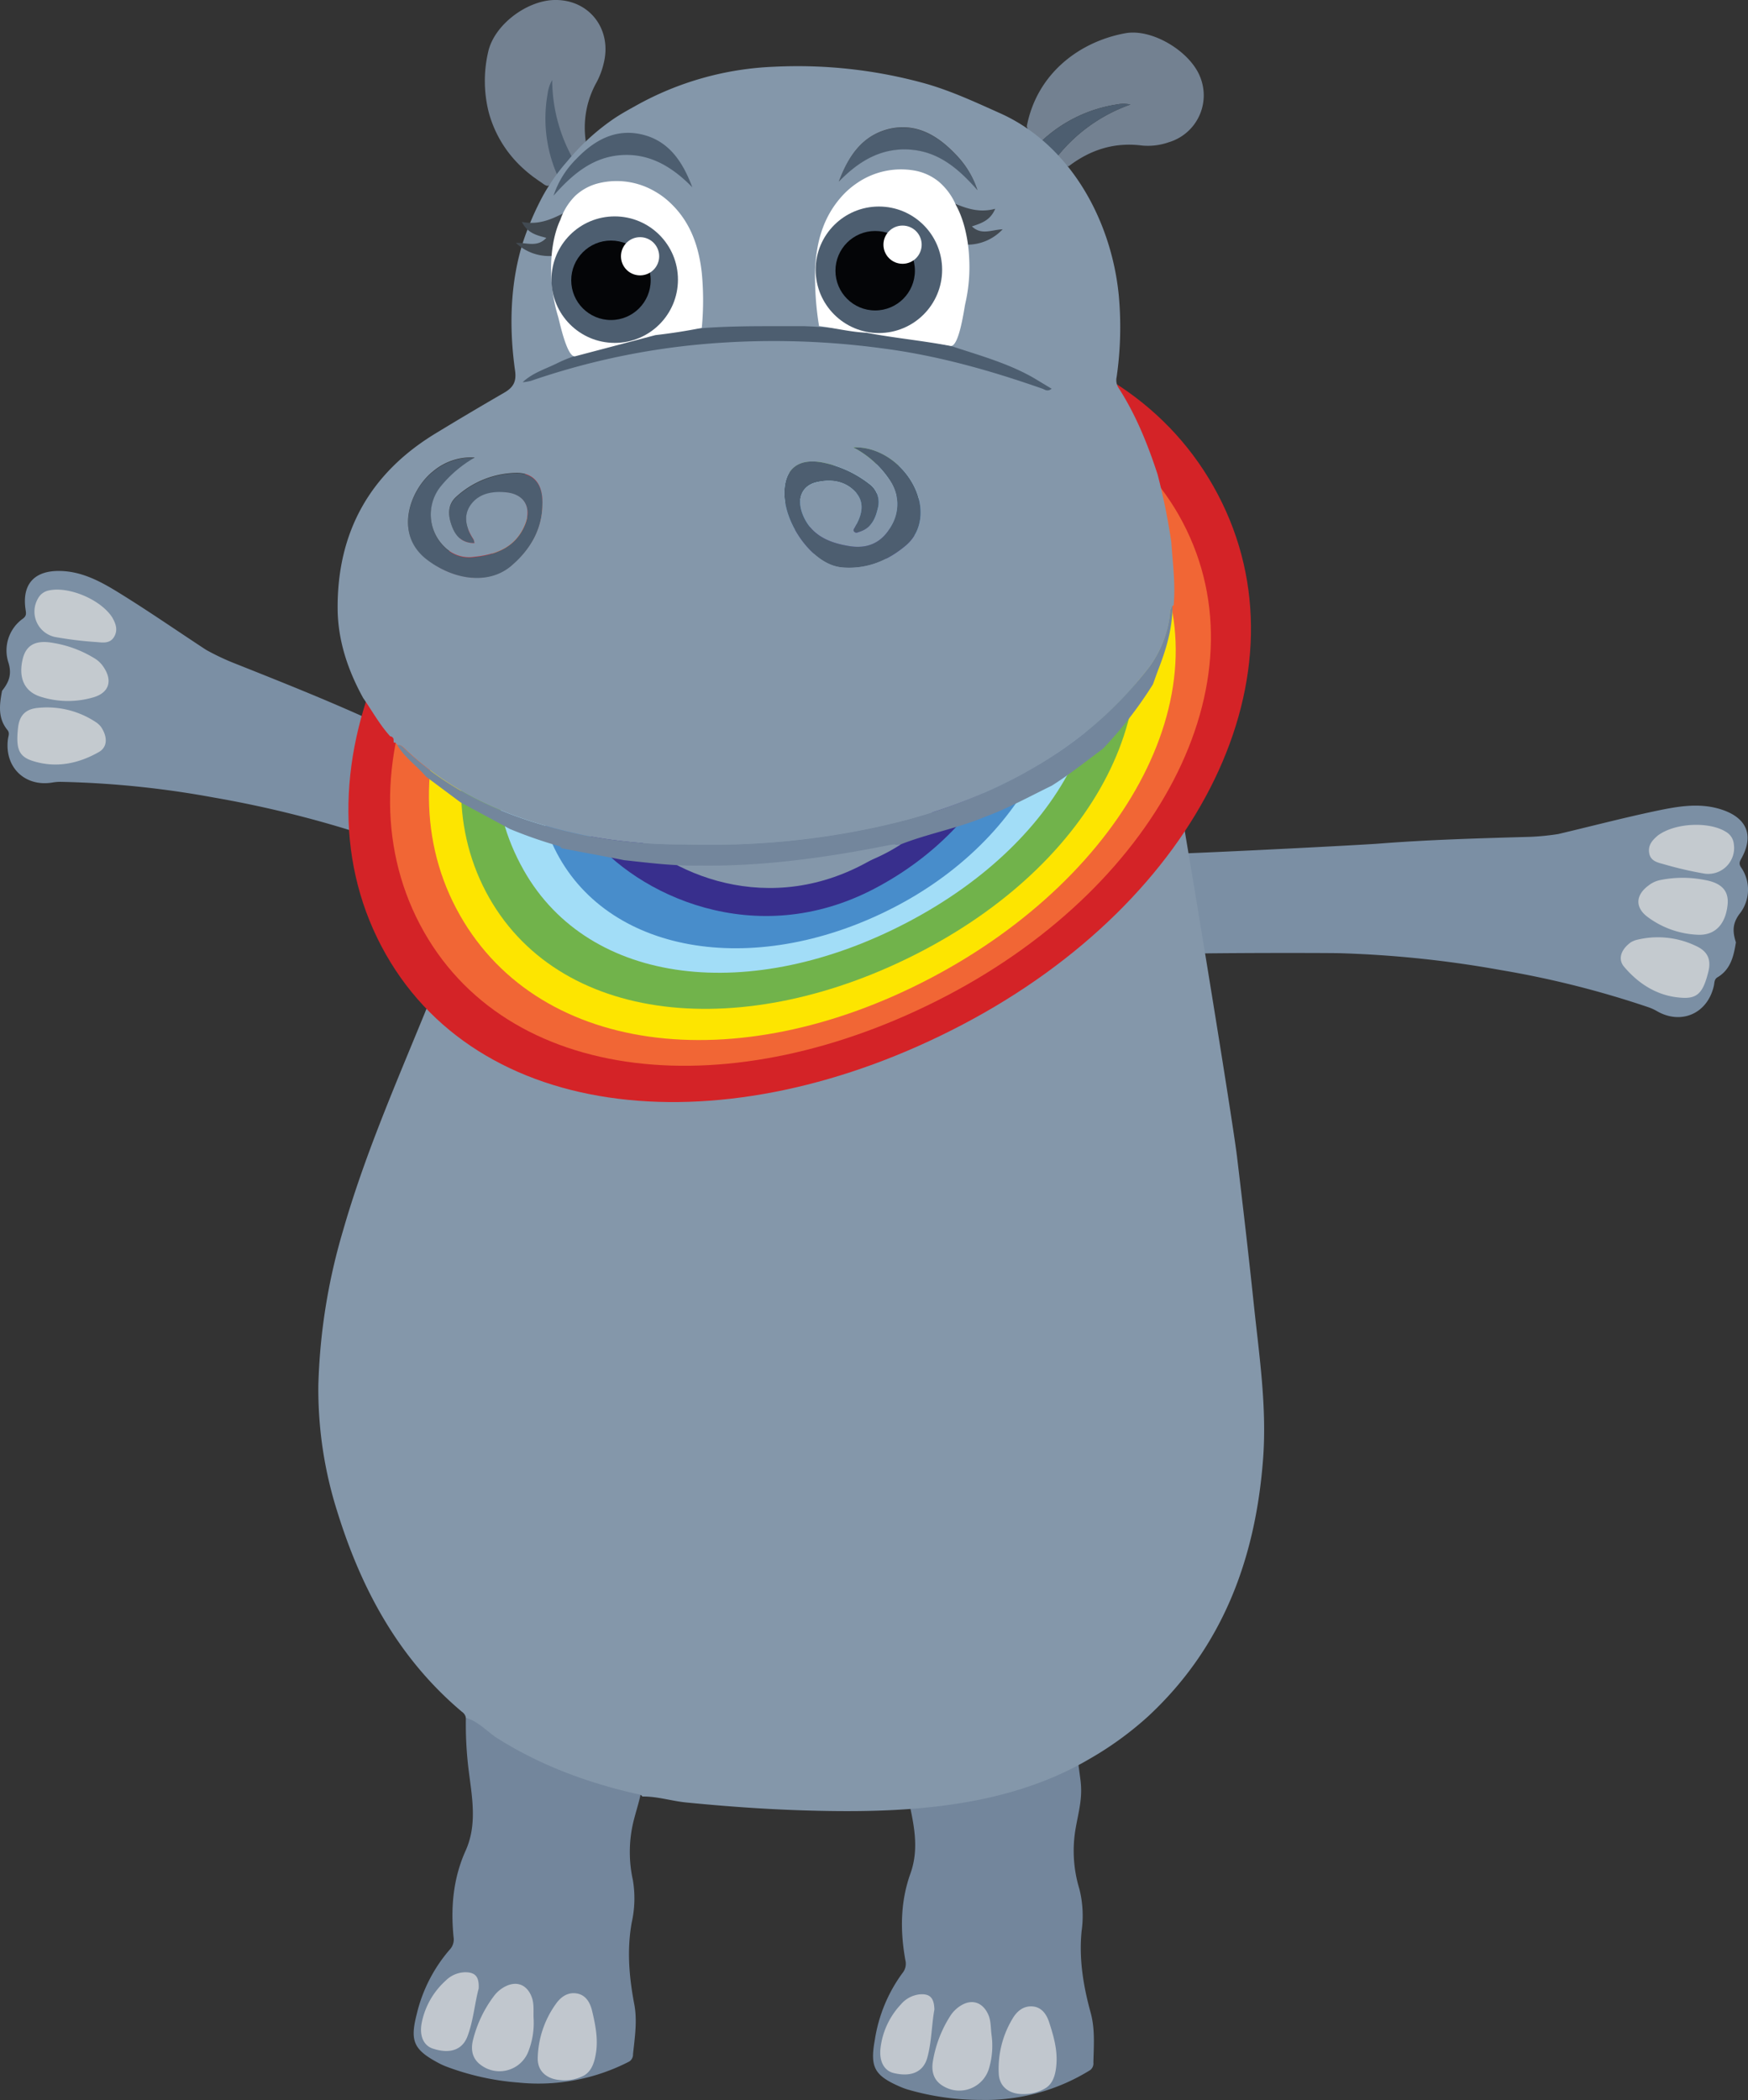<svg id="Layer_3" data-name="Layer 3" xmlns="http://www.w3.org/2000/svg" viewBox="0 0 484.01 581.39">
  <rect x="0" y="0" width="484.01" height="581.39" fill="#333333" stroke="none"/>
  <defs>
    <style>
      .cls-1 {
        fill: #7b8fa4;
      }

      .cls-2 {
        fill: #c4cacf;
      }

      .cls-3 {
        fill: #73869c;
      }

      .cls-4 {
        fill: #c1c7ce;
      }

      .cls-5 {
        fill: #8497aa;
      }

      .cls-6 {
        fill: #d42327;
      }

      .cls-7 {
        fill: #f16635;
      }

      .cls-8 {
        fill: #fde500;
      }

      .cls-9 {
        fill: #71b34b;
      }

      .cls-10 {
        fill: #a2ddf7;
      }

      .cls-11 {
        fill: #488dcb;
      }

      .cls-12 {
        fill: #382f8d;
      }

      .cls-13 {
        fill: #4371b7;
      }

      .cls-14 {
        fill: #738191;
      }

      .cls-15 {
        fill: #4d5e70;
      }

      .cls-16 {
        fill: #fff;
      }

      .cls-17 {
        fill: #424a52;
      }

      .cls-18 {
        fill: #040507;
      }
    </style>
  </defs>
  <title>HappyHippoArmsOut</title>
  <g>
    <path class="cls-1" d="M1180.05,689.24c-.72,10.54-19.93,3.51-19.38,14.06-4.32-2.51-43.64-8.21-48.31-9.8a303.56,303.56,0,0,0-43.44-10.86,263.54,263.54,0,0,0-42.05-4.32,12.49,12.49,0,0,0-2.36.16c-7.7,1.37-13.5-4.17-12.47-12,.12-.88.54-1.7-.15-2.53-2.7-3.3-2.2-7.05-1.48-10.83,1.8-2.3,2.79-4.39,1.79-7.74a10.81,10.81,0,0,1,4-12.26c1.06-.79.86-1.54.71-2.56-1-6.87,2.34-10.69,9.34-10.63,6.69.06,12.25,3.37,17.65,6.74,7.78,4.85,15.32,10.07,23,15.1a68.15,68.15,0,0,0,7,3.38c13.06,5.2,26.13,10.37,38.93,16.21C1117.31,663.38,1175.23,688,1180.05,689.24Z" transform="translate(-1009.84 -461.86)"/>
    <path class="cls-2" d="M1037.78,663.06c1.92,2.83,1.82,5.65-.56,7-5.7,3.25-11.91,4.51-18.29,2.48-4-1.25-4.71-3.52-4.09-9.22.36-3.3,2-5.2,5.64-5.49a24.43,24.43,0,0,1,16.17,4.14A6.65,6.65,0,0,1,1037.78,663.06Z" transform="translate(-1009.84 -461.86)"/>
    <path class="cls-2" d="M1038.6,646.66c2.49,3.79,1.34,7-2.84,8.24a24.92,24.92,0,0,1-14.71-.16c-4.51-1.42-6.22-5.31-4.87-10.64,1-3.77,3.68-5.12,8.46-4.23a31.44,31.44,0,0,1,11.12,4.1A7.86,7.86,0,0,1,1038.6,646.66Z" transform="translate(-1009.84 -461.86)"/>
    <path class="cls-2" d="M1040.9,632.76c.78,1.41,1.78,3.3.53,5.42-1.13,1.91-3.12,1.59-4.83,1.44a101.1,101.1,0,0,1-11.53-1.41,7.18,7.18,0,0,1-4.8-10.49,4.38,4.38,0,0,1,3.2-2.41C1028.8,624.17,1037.61,627.73,1040.9,632.76Z" transform="translate(-1009.84 -461.86)"/>
  </g>
  <g>
    <path class="cls-1" d="M1391.47,695.43c14-1.1,28.08-1.49,42.13-1.89a68.09,68.09,0,0,0,7.75-.78c8.92-2.11,17.79-4.43,26.75-6.33,6.23-1.31,12.59-2.52,18.9-.28,6.6,2.34,8.42,7.07,5.13,13.18-.49.91-.94,1.54-.21,2.65a10.8,10.8,0,0,1-.42,12.9c-2.09,2.8-1.87,5.11-1,7.88-.61,3.8-1.43,7.49-5.1,9.67-.92.55-.81,1.46-1,2.33-1.72,7.71-9.06,10.94-15.83,7a12.78,12.78,0,0,0-2.17-1,263.37,263.37,0,0,0-41-10.33,300.89,300.89,0,0,0-44.52-4.67c-4.93-.11-51.5-.19-56.42.69,4.13-9.72-8.65-17.72-5.73-27.87C1323.72,699.13,1386.58,695.82,1391.47,695.43Z" transform="translate(-1009.84 -461.86)"/>
    <path class="cls-2" d="M1461.41,722.74c-2.77,2-3.64,4.68-1.87,6.77,4.24,5,9.65,8.32,16.34,8.6,4.14.18,5.62-1.69,7-7.26.79-3.23-.1-5.58-3.42-7.09a24.4,24.4,0,0,0-16.61-1.65A6.71,6.71,0,0,0,1461.41,722.74Z" transform="translate(-1009.84 -461.86)"/>
    <path class="cls-2" d="M1466.26,707.05c-3.64,2.71-3.66,6.14-.16,8.71a24.92,24.92,0,0,0,13.88,4.89c4.72.21,7.66-2.86,8.22-8.33.39-3.87-1.71-6.07-6.5-6.87a31.33,31.33,0,0,0-11.86,0A7.76,7.76,0,0,0,1466.26,707.05Z" transform="translate(-1009.84 -461.86)"/>
    <path class="cls-2" d="M1468.85,693.2c-1.21,1.06-2.8,2.49-2.35,4.91.41,2.18,2.39,2.56,4,3a100.83,100.83,0,0,0,11.32,2.62,7.17,7.17,0,0,0,8.1-8.21,4.36,4.36,0,0,0-2.18-3.36C1483.16,689.27,1473.66,689.6,1468.85,693.2Z" transform="translate(-1009.84 -461.86)"/>
  </g>
  <g>
    <path class="cls-3" d="M1118.75,666.84l-.94-1.14C1118.48,665.79,1118.71,666.23,1118.75,666.84Z" transform="translate(-1009.84 -461.86)"/>
    <path class="cls-3" d="M1119.89,668.13l-.67-.66Z" transform="translate(-1009.84 -461.86)"/>
    <g>
      <path class="cls-3" d="M1138.84,937.41a98.58,98.58,0,0,1,2.47-20.1c.73-3.2,1.66-6.48,3.74-9,2.8-3.42,7.26-5,11.59-5.88a33.88,33.88,0,0,1,14-.29,19.21,19.21,0,0,1,11.68,7.27c3.42,4.82,3.84,11.08,4.14,17l1.32,25.89c.27,5.26-1.34,9-2.56,13.93a36,36,0,0,0-.14,16.14,30.51,30.51,0,0,1-.31,11.7c-1.38,7.6-.74,15.15.7,22.69.87,4.6.13,9.21-.35,13.8a2.29,2.29,0,0,1-1.08,2.06,54.81,54.81,0,0,1-30.71,5.8,71.91,71.91,0,0,1-19.9-4.42,19.64,19.64,0,0,1-2.19-1c-6.89-3.68-7.92-6.07-6-13.56a42.11,42.11,0,0,1,9.09-17.78,4.09,4.09,0,0,0,1.1-3.51c-.82-8.2-.11-16.26,3.31-23.86,3.16-7,1.93-14.14,1-21.31A103.88,103.88,0,0,1,1138.84,937.41Z" transform="translate(-1009.84 -461.86)"/>
      <path class="cls-4" d="M1164.81,1037.72c-3.28-.27-6.12-2.19-6.08-6a26.68,26.68,0,0,1,4.92-14.91c1.31-1.93,3.21-3.45,5.8-3.07s3.79,2.54,4.34,4.84c.89,3.71,1.66,7.6,1.1,11.43-.37,2.51-1.1,5.21-3.41,6.5A11.57,11.57,0,0,1,1164.81,1037.72Z" transform="translate(-1009.84 -461.86)"/>
      <path class="cls-4" d="M1157.59,1020.65a21.67,21.67,0,0,1-1.34,8.88,8.57,8.57,0,0,1-10.9,5.29,8.69,8.69,0,0,1-2.26-1.18c-2.51-1.75-2.94-4.31-2.28-7a33.63,33.63,0,0,1,5.79-12.16,9.06,9.06,0,0,1,3.21-2.69c3.16-1.57,5.94-.44,7.23,2.89C1157.8,1016.65,1157.49,1018.66,1157.59,1020.65Z" transform="translate(-1009.84 -461.86)"/>
      <path class="cls-4" d="M1142.38,1012.41c-1.11,4.08-1.44,8.82-3.11,13.24-1.43,3.77-4.89,4.92-9.58,3.37-2.64-.87-3.79-3.66-3.06-7.22a21.23,21.23,0,0,1,6.57-11.55,7.84,7.84,0,0,1,5.37-2.36C1141.41,1007.87,1142.56,1009.06,1142.38,1012.41Z" transform="translate(-1009.84 -461.86)"/>
    </g>
    <g>
      <path class="cls-3" d="M1259.06,943.72a98.59,98.59,0,0,1,.86-20.24c.48-3.25,1.14-6.59,3-9.28,2.52-3.64,6.84-5.56,11.09-6.79a34,34,0,0,1,13.91-1.41,19.22,19.22,0,0,1,12.22,6.32c3.8,4.53,4.72,10.74,5.49,16.6q1.69,12.86,3.38,25.71c.69,5.22-.62,9-1.44,14.09a36.1,36.1,0,0,0,1.14,16.1,30.44,30.44,0,0,1,.62,11.68c-.77,7.69.47,15.17,2.5,22.57,1.25,4.52.87,9.17.76,13.79a2.32,2.32,0,0,1-.91,2.13,55,55,0,0,1-30.15,8.24,72.19,72.19,0,0,1-20.19-2.83,20.33,20.33,0,0,1-2.26-.82c-7.17-3.12-8.38-5.42-7-13a42,42,0,0,1,7.63-18.45,4.05,4.05,0,0,0,.82-3.59c-1.46-8.11-1.4-16.19,1.41-24,2.59-7.24.79-14.25-.73-21.32A105.27,105.27,0,0,1,1259.06,943.72Z" transform="translate(-1009.84 -461.86)"/>
      <path class="cls-4" d="M1292.94,1041.61c-3.29,0-6.27-1.7-6.54-5.49a26.78,26.78,0,0,1,3.73-15.26c1.14-2,2.91-3.68,5.53-3.52s4,2.23,4.71,4.48c1.19,3.63,2.26,7.44,2,11.3-.17,2.53-.69,5.29-2.88,6.76A11.62,11.62,0,0,1,1292.94,1041.61Z" transform="translate(-1009.84 -461.86)"/>
      <path class="cls-4" d="M1284.39,1025.22a21.88,21.88,0,0,1-.62,9,8.57,8.57,0,0,1-10.44,6.16,8.81,8.81,0,0,1-2.36-1c-2.64-1.54-3.27-4.06-2.83-6.78a33.31,33.31,0,0,1,4.8-12.58,9.07,9.07,0,0,1,3-2.94c3-1.82,5.89-.91,7.44,2.3C1284.28,1021.21,1284.13,1023.24,1284.39,1025.22Z" transform="translate(-1009.84 -461.86)"/>
      <path class="cls-4" d="M1268.57,1018.22c-.78,4.15-.73,8.91-2,13.44-1.13,3.88-4.49,5.29-9.29,4.13-2.69-.66-4.07-3.35-3.62-7a21.24,21.24,0,0,1,5.63-12,7.9,7.9,0,0,1,5.17-2.78C1267.24,1013.77,1268.49,1014.86,1268.57,1018.22Z" transform="translate(-1009.84 -461.86)"/>
    </g>
    <path class="cls-5" d="M1357,822.87c-1.42-13.56-3-27.09-4.62-40.63-1.44-12.34-21.76-136.48-22.93-136.35l-166.88,18-34,75.7c-.46,1.11-.91,2.23-1.36,3.34-8.07,19.68-16.54,39.2-22.41,59.71a165.79,165.79,0,0,0-6.81,42.65,111.66,111.66,0,0,0,5.22,35c6.67,21.53,17,40.71,34.53,55.48a2.55,2.55,0,0,1,1.11,1.7c3.51.95,5.8,3.8,8.74,5.65,11.91,7.52,24.88,12.28,38.53,15.4.59.13,1.21.11,1.58.71,4.13-.06,8.08,1.25,12.14,1.65,10.75,1.06,21.53,1.85,32.32,2.19,26.63.84,55.55-.28,79.19-14.15a92.38,92.38,0,0,0,16.53-12c20.52-19.13,29.54-43.44,31.67-70.76C1360.7,851.58,1358.51,837.23,1357,822.87Z" transform="translate(-1009.84 -461.86)"/>
    <g>
      <path class="cls-6" d="M1115.43,723.79c-25.9-49.28,5.1-116.84,70.8-151.38s134.93-22.91,160.84,26.37-4.9,112.14-70.59,146.68S1141.34,773.07,1115.43,723.79Z" transform="translate(-1009.84 -461.86)"/>
      <path class="cls-7" d="M1126.12,717.81c-23.5-44.7,4.62-106,64.21-137.3s123.5-15.44,145.88,23.91c25,43.89-4.44,101.72-64,133S1149.62,762.5,1126.12,717.81Z" transform="translate(-1009.84 -461.86)"/>
      <path class="cls-8" d="M1136.13,713.3c-21.35-40.59,4.2-96.24,58.31-124.69s109.29-17.52,133,23.48c22.92,39.72-5.73,92.08-59.85,120.53S1157.47,753.9,1136.13,713.3Z" transform="translate(-1009.84 -461.86)"/>
      <path class="cls-9" d="M1144.37,708.72c-19.48-37.06,3.83-87.86,53.24-113.83s100.35-15.68,119.84,21.38-2.58,82.77-52,108.74S1163.85,745.72,1144.37,708.72Z" transform="translate(-1009.84 -461.86)"/>
      <path class="cls-10" d="M1154.87,702.81c-20.73-36.62,3.36-77.18,46.76-100s88.66-13.31,105.78,19.25-2.76,72.25-46.16,95.07S1173,734.82,1154.87,702.81Z" transform="translate(-1009.84 -461.86)"/>
      <path class="cls-11" d="M1164,698c-15-28.54,3.22-68.1,41.26-88.1s78.13-13.27,93.13,15.27-2.27,67.54-40.32,87.54S1179,726.54,1164,698Z" transform="translate(-1009.84 -461.86)"/>
      <path class="cls-12" d="M1172.86,692.72c-17.25-22,2.56-58.89,35.68-76.29s66-9.89,79,15-2.39,59-35.5,76.42S1186.07,709.6,1172.86,692.72Z" transform="translate(-1009.84 -461.86)"/>
      <path class="cls-5" d="M1180.92,688.24c-14.79-18.86,2.2-50.48,30.59-65.41s56.57-8.47,67.76,12.82-2,50.59-30.43,65.52S1192.25,702.72,1180.92,688.24Z" transform="translate(-1009.84 -461.86)"/>
    </g>
    <path class="cls-5" d="M1259.36,695.58c-7,4.58-14.79,7.08-22.87,8.63-10.76,2.06-21.45,1.78-31.86-2.12a6,6,0,0,1-1-.59c17.72.24,35.15-2.24,52.48-5.68A15.38,15.38,0,0,1,1259.36,695.58Z" transform="translate(-1009.84 -461.86)"/>
    <path class="cls-13" d="M1165.36,696.72l-.48-.54Z" transform="translate(-1009.84 -461.86)"/>
    <path class="cls-14" d="M1166.91,507.09c-1.54,1.82-3.06,3.66-4.51,5.55a2,2,0,0,1-.55.56c-.67.42-1.64-.51-2.19-.87-.73-.47-1.44-1-2.14-1.49a39.15,39.15,0,0,1-3.8-3.26,32.25,32.25,0,0,1-8.54-14.58,35.48,35.48,0,0,1-.16-16.8c1.65-7.39,10.44-14,18-14.33,9.83-.4,16.47,8,13.93,17.72a21.28,21.28,0,0,1-1.89,5,25.75,25.75,0,0,0-3.06,16.13c.13,1.06-1.29,2.1-1.94,2.85l-2.63,3Z" transform="translate(-1009.84 -461.86)"/>
    <path class="cls-14" d="M1298.47,500.72c-1.89-.79-3.71-1.66-4.32-3.88,2.84-14.83,14.83-23.52,27.29-25.78,7.41-1.35,17.87,5,20.67,12a13.54,13.54,0,0,1-7.32,17.71,12.17,12.17,0,0,1-1.32.47,17.47,17.47,0,0,1-7.35.92c-7.66-1-14.34,1.13-20.37,5.73-1.79-.14-2-1.93-3-2.89a45.06,45.06,0,0,1,20.09-14.2,9.5,9.5,0,0,0-3.83,0A39,39,0,0,0,1298.47,500.72Z" transform="translate(-1009.84 -461.86)"/>
    <path class="cls-3" d="M1334.5,629.59c0,6.14-1.7,11.9-3.9,17.55-.53,1.38-1,2.79-1.52,4.18a112,112,0,0,1-13.83,17.82c-4.68,3.48-9.24,7.13-14.19,10.24-6.16,3-12.15,6.31-18.59,8.67-7.5,3.13-15.55,4.57-23.11,7.53a15.93,15.93,0,0,0-3.23.24c-17.33,3.44-34.76,5.92-52.48,5.68-7,.14-14-.74-21-1.5l-3.16-.62-14.13-2.66h0l-.48-.54a126,126,0,0,1-13.85-4.81l-13.71-7.4-9.51-7.09c-2.55-3-5.94-5.29-8-8.78.91-.13,1.46.45,2,1,14,13.38,31.16,20.1,49.69,24a142.59,142.59,0,0,0,26.87,2.53c6.93.13,13.88.16,20.75-.27a212.73,212.73,0,0,0,38.08-5.62,141.08,141.08,0,0,0,45.65-19.67,107.44,107.44,0,0,0,25.1-23.46,30.61,30.61,0,0,0,5.84-15.1A3.1,3.1,0,0,1,1334.5,629.59Z" transform="translate(-1009.84 -461.86)"/>
    <path class="cls-15" d="M1246.1,585.72c11-.51,20.89,11.49,18.2,21.43a11.33,11.33,0,0,1-3.64,5.72c-5,4.2-10.64,6.55-17.26,6.12a11.69,11.69,0,0,1-2.34-.4c-7.41-2.06-14.67-13-14-21.35.47-5.92,4.1-8.44,10.2-7.4a30.69,30.69,0,0,1,13.22,5.94,6.26,6.26,0,0,1,2.39,6.89c-.67,2.93-1.88,5.48-5.08,6.43-.47.14-1,.4-1.4,0s0-.9.18-1.32a2.15,2.15,0,0,1,.14-.26c1.81-3.15,2.66-6.54,0-9.43-2.84-3.09-6.79-3.64-10.78-2.72s-5.6,4.57-3.8,9c2.35,5.78,7.36,7.8,12.95,8.69,4.87.78,8.79-.86,11.36-5.29,2.67-4.62,2.41-9.08-.56-13.42A26.91,26.91,0,0,0,1246.1,585.72Z" transform="translate(-1009.84 -461.86)"/>
    <path class="cls-15" d="M1141.2,612.23c-3.23,0-5.08-1.73-6.12-4.38-1.15-2.93-1.45-6,1.08-8.33a25.21,25.21,0,0,1,16.52-6.64c4.58-.13,7.12,2.67,7.35,7.24.38,7.69-3,13.74-8.6,18.51-6.2,5.3-15.81,4-23.35-1.73-9.31-7.1-4.64-19.49,1.7-24.46a16.28,16.28,0,0,1,11.54-3.81,33.72,33.72,0,0,0-9.29,7.82,12.43,12.43,0,0,0,1,17,9.51,9.51,0,0,0,8.21,2.66c6.13-.69,11.43-2.79,14-9,1.87-4.62-.2-8.3-5.15-8.83-3.79-.4-7.62.22-9.94,3.51-2.18,3.11-1.16,6.47.83,9.5A3.39,3.39,0,0,1,1141.2,612.23Z" transform="translate(-1009.84 -461.86)"/>
    <path class="cls-15" d="M1242.06,512.25c2.63-7,6.51-13.1,14.41-14.74,7.23-1.5,13,1.93,17.79,6.95a25.48,25.48,0,0,1,6.23,10.1c-5.07-5.74-10.66-10.66-18.66-11.22S1247.53,506.61,1242.06,512.25Z" transform="translate(-1009.84 -461.86)"/>
    <path class="cls-15" d="M1298.47,500.72a39,39,0,0,1,20.57-9.93,9.5,9.5,0,0,1,3.83,0,45.06,45.06,0,0,0-20.09,14.2C1301.24,503.72,1299.52,502.56,1298.47,500.72Z" transform="translate(-1009.84 -461.86)"/>
    <path class="cls-15" d="M1201.77,513.89l.3.22h-.16a1.47,1.47,0,0,1-.1-.22Z" transform="translate(-1009.84 -461.86)"/>
    <path class="cls-15" d="M1164.15,510.34a39,39,0,0,1-2.65-22.68,9.55,9.55,0,0,1,1.24-3.63,45,45,0,0,0,6.85,23.64C1167.84,508.72,1166.21,510,1164.15,510.34Z" transform="translate(-1009.84 -461.86)"/>
    <path class="cls-16" d="M1187.44,555.09c0,.57-.48.48-.84.48-.08,0-.16-.17-.24-.27l1.11-.17Z" transform="translate(-1009.84 -461.86)"/>
    <g>
      <path class="cls-5" d="M1110.4,655.11c-4.24-7.7-7-15.89-7.07-24.69-.14-21.24,8.92-37.51,27.12-48.57q9.42-5.73,19-11.27c2.47-1.44,3.46-3,3-6.17-1.67-11.8-1.39-24.32,2.27-35.72a81.29,81.29,0,0,1,5.5-12.71,54.37,54.37,0,0,1,6.59-9.35,62.37,62.37,0,0,1,13.47-12.22c1.78-1.16,3.64-2.19,5.5-3.22a85.14,85.14,0,0,1,38.35-10.85,132.14,132.14,0,0,1,42.25,4.74c7.13,2.07,13.65,5.12,20.4,8.14,19.56,8.77,30.86,29.87,32.85,50.49a96.58,96.58,0,0,1-.6,22.54,4,4,0,0,0,.44,2.86c4.84,7.47,8.13,15.64,10.89,24.06a176.94,176.94,0,0,1,3.81,18.78c.38,5.83,1.2,11.66.64,17.53,0-.09-.11,0-.29.11a3.1,3.1,0,0,0-.66,1.92,30.61,30.61,0,0,1-5.84,15.1A107.38,107.38,0,0,1,1303,670.09c-14,9.39-29.3,15.63-45.65,19.67a212.73,212.73,0,0,1-38.08,5.62c-6.87.43-13.82.4-20.75.27a142.59,142.59,0,0,1-26.87-2.53c-18.53-3.9-35.73-10.62-49.69-24-.59-.56-1.14-1.14-2.05-1h.05l-.67-.66h-.41l-.06-.61a1,1,0,0,0-.94-1.14C1114.93,662.46,1112.87,658.64,1110.4,655.11Zm135.7-69.39a27,27,0,0,1,9.79,8.63,11.66,11.66,0,0,1,.56,13.42c-2.57,4.43-6.49,6.07-11.36,5.29-5.59-.89-10.6-2.91-12.95-8.69-1.8-4.42-.31-8,3.8-9s7.94-.37,10.78,2.72c2.65,2.89,1.8,6.28,0,9.43a2.15,2.15,0,0,0-.14.26c-.18.42-.68.85-.18,1.32s.93.13,1.4,0c3.2-1,4.41-3.5,5.08-6.43a6.26,6.26,0,0,0-2.39-6.89,30.69,30.69,0,0,0-13.22-5.94c-6.1-1-9.73,1.48-10.2,7.4-.67,8.38,6.59,19.29,14,21.35a11.69,11.69,0,0,0,2.34.4c6.62.43,12.29-1.92,17.26-6.12a11.33,11.33,0,0,0,3.64-5.72C1267,597.25,1257.11,585.25,1246.1,585.72Zm-104.9,26.47a3.48,3.48,0,0,0-.24-1c-2-3-3-6.39-.83-9.5,2.32-3.29,6.15-3.91,9.94-3.51,5,.53,7,4.21,5.15,8.83-2.52,6.26-7.82,8.36-14,9a9.51,9.51,0,0,1-8.21-2.66,12.43,12.43,0,0,1-1-17,33.72,33.72,0,0,1,9.29-7.82,16.28,16.28,0,0,0-11.54,3.81c-6.34,5-11,17.36-1.7,24.46,7.54,5.76,17.15,7,23.35,1.73,5.58-4.77,9-10.82,8.6-18.51-.23-4.57-2.77-7.37-7.35-7.24a25.21,25.21,0,0,0-16.52,6.64c-2.53,2.3-2.23,5.4-1.08,8.33,1.06,2.75,2.94,4.49,6.14,4.48Zm100.86-100c5.47-5.64,11.69-9.48,19.77-8.91s13.59,5.48,18.66,11.22a25.48,25.48,0,0,0-6.23-10.1c-4.79-5-10.56-8.45-17.79-6.95-7.9,1.7-11.78,7.75-14.41,14.8Z" transform="translate(-1009.84 -461.86)"/>
      <path class="cls-15" d="M1201.54,513.72c-2.62-7-6.51-13.09-14.41-14.73-7.22-1.5-13,1.93-17.79,6.95a25.63,25.63,0,0,0-6.23,10.09c5.08-5.74,10.67-10.65,18.67-11.22S1196.07,508.12,1201.54,513.72Z" transform="translate(-1009.84 -461.86)"/>
      <path class="cls-15" d="M1204.12,552.72c6.28-.48,12.58-.56,18.88-.56h9.45a126,126,0,0,1,13.3,1.14c3.31.35,6.61.71,9.9,1.21,5.78.88,11.53,2,17.29,3.06,7.81,2.6,15.8,4.75,23,8.85,1.68,1,3.31,2,5.09,3.06-1.14.91-1.84.26-2.53,0-14.46-5.07-29.16-9.22-44.38-11.18a223.9,223.9,0,0,0-51.42-1,200.42,200.42,0,0,0-45.84,10,13.63,13.63,0,0,1-2.3.38c2.8-2.66,6.49-3.7,9.83-5.39a37.65,37.65,0,0,1,7.47-2.69c2.61-.7,5.09-1.79,7.71-2.46l5.76-1.48c3-.76,6.12-1.08,9.16-1.69A82.08,82.08,0,0,1,1204.12,552.72Z" transform="translate(-1009.84 -461.86)"/>
    </g>
    <g>
      <path class="cls-17" d="M1162.69,532.72c1.35-1.4,1.2-3.3,1.57-5,.57-2.63,2-4.9,2.75-7.43-3.84,2-7.66,4-12.68,3,1.57,3.12,4.07,3.7,6.79,4.42-2.49,2.72-5.43,1.28-8.43,1.4A13.39,13.39,0,0,0,1162.69,532.72Z" transform="translate(-1009.84 -461.86)"/>
      <g>
        <path class="cls-16" d="M1187.47,555.13h0Z" transform="translate(-1009.84 -461.86)"/>
        <path class="cls-16" d="M1204.17,537.5c-.84-7.66-3.26-14.5-9.12-19.83a21.3,21.3,0,0,0-3.85-2.8,21,21,0,0,0-15.45-2.32,14.55,14.55,0,0,0-6.65,3.55,17.2,17.2,0,0,0-4.1,6.62c-2.06,4.35-2.69,10.08-2.55,14.56a44.64,44.64,0,0,0,1.91,12.2c.35,1.1,2.48,11.66,4.8,11l22.16-5.84c4.3-.49,8.59-1.15,12.84-2A79.77,79.77,0,0,0,1204.17,537.5Z" transform="translate(-1009.84 -461.86)"/>
      </g>
    </g>
    <g>
      <circle class="cls-15" cx="170.21" cy="77.42" r="17.51"/>
      <circle class="cls-18" cx="169.17" cy="77.6" r="11"/>
      <circle class="cls-16" cx="177.23" cy="70.95" r="5.29"/>
    </g>
    <g>
      <path class="cls-17" d="M1277.73,529.6c-1.45-1.3-1.43-3.21-1.91-4.86-.76-2.59-2.33-4.75-3.27-7.23,4,1.71,7.92,3.5,12.86,2.15-1.35,3.22-3.8,4-6.46,4.88,2.68,2.54,5.5.9,8.51.81A13.4,13.4,0,0,1,1277.73,529.6Z" transform="translate(-1009.84 -461.86)"/>
      <g>
        <path class="cls-16" d="M1253.47,553.65h0Z" transform="translate(-1009.84 -461.86)"/>
        <path class="cls-16" d="M1235.54,536.66c.31-7.91,2.3-15.08,7.9-21a22.89,22.89,0,0,1,3.74-3.14,21.51,21.51,0,0,1,15.64-3.48,14.69,14.69,0,0,1,7,3.15,17.5,17.5,0,0,1,4.72,6.47c2.41,4.3,3.47,10.11,3.66,14.7a45.39,45.39,0,0,1-1.09,12.62c-.28,1.15-1.69,12.11-4.11,11.65-7.7-1.46-15.55-2.19-23.24-3.65-4.44-.2-8.71-1.29-13.13-1.85A84.34,84.34,0,0,1,1235.54,536.66Z" transform="translate(-1009.84 -461.86)"/>
      </g>
    </g>
    <g>
      <circle class="cls-15" cx="243.36" cy="74.69" r="17.51"/>
      <circle class="cls-18" cx="242.33" cy="74.95" r="11"/>
      <circle class="cls-16" cx="249.91" cy="67.74" r="5.29"/>
    </g>
  </g>
</svg>
